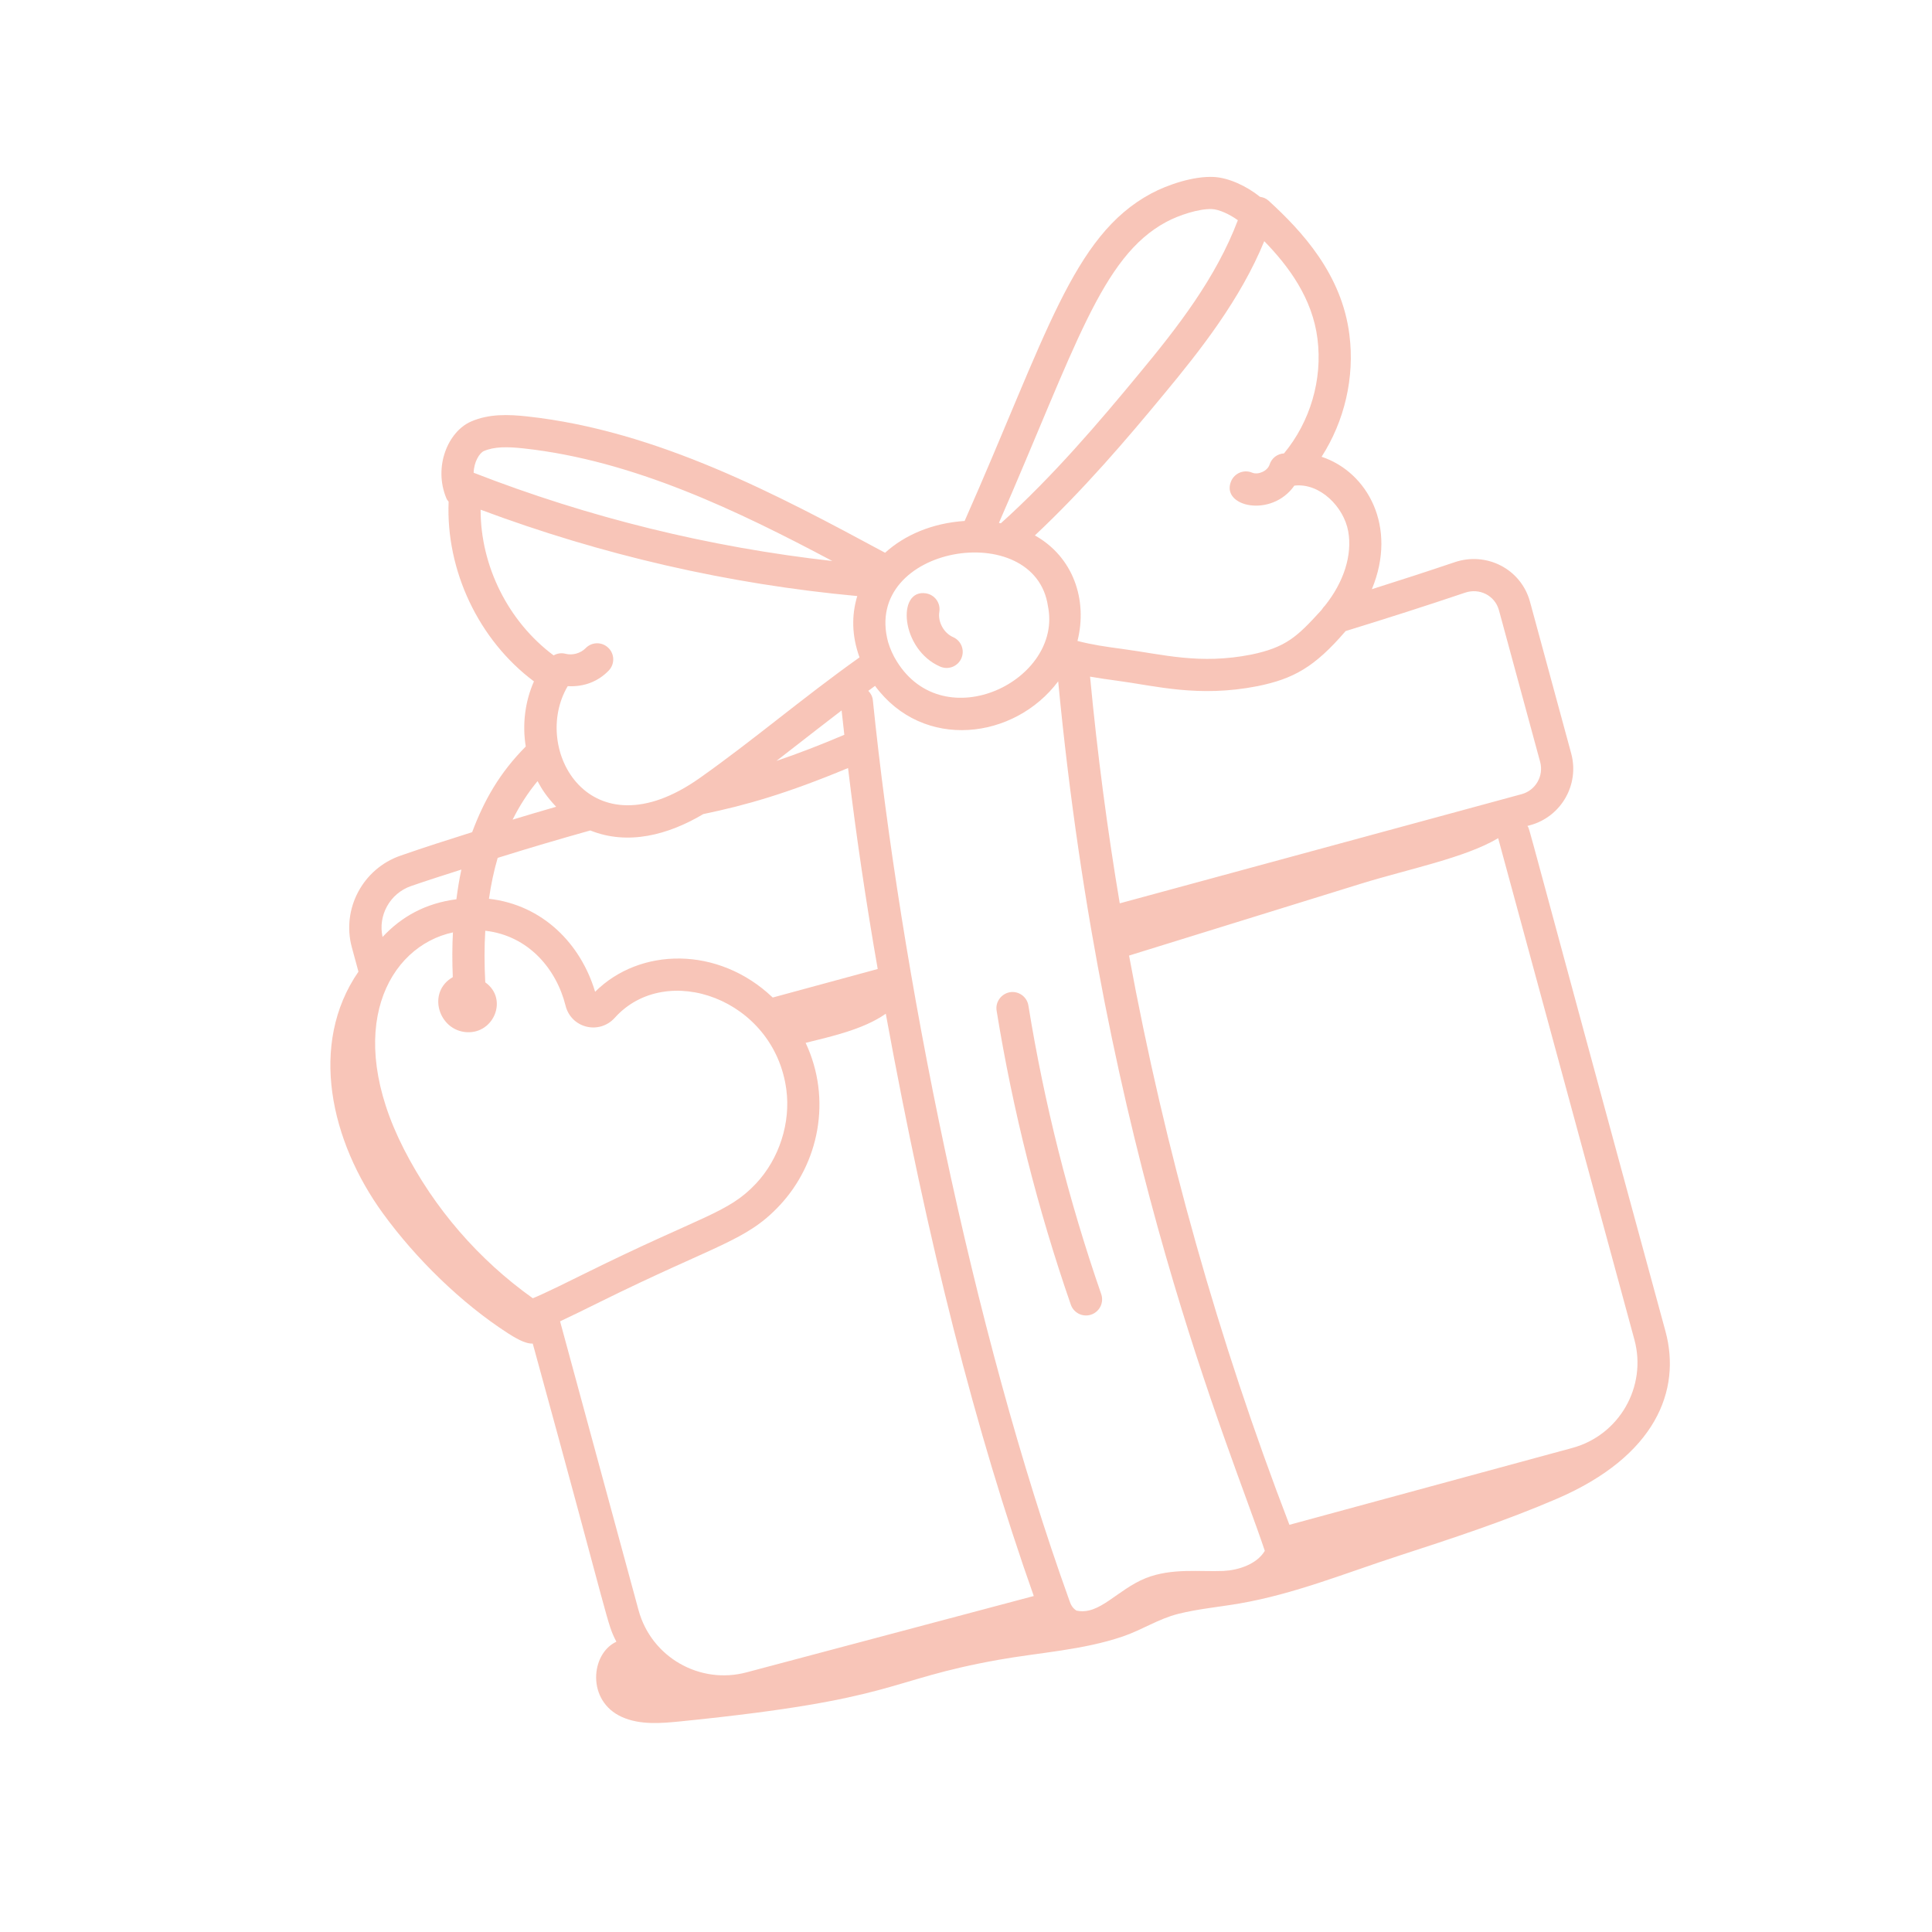<svg xmlns="http://www.w3.org/2000/svg" width="148" height="148" viewBox="0 0 148 148" fill="none">
  <g opacity="0.4" clip-path="url(#clip0_317_6430)">
    <path d="M40.812 102.926C40.38 102.942 39.822 102.719 38.932 102.147C35.337 99.836 31.843 96.401 29.339 92.957C25.331 87.442 23.624 79.993 27.459 74.434L26.953 72.572C26.153 69.629 27.795 66.543 30.685 65.545C32.476 64.921 34.313 64.333 36.169 63.749C37.088 61.3 38.27 59.205 40.276 57.186C40.002 55.51 40.212 53.76 40.902 52.197C36.669 49.036 34.151 43.709 34.366 38.43C34.308 38.352 34.241 38.284 34.202 38.191C33.172 35.739 34.339 33.057 36.071 32.297C37.455 31.686 38.962 31.745 40.378 31.899C50.383 32.987 59.629 37.942 67.801 42.344C69.302 40.985 71.41 40.071 73.896 39.908C80.161 25.74 82.151 18.071 88.165 14.834C89.451 14.142 91.44 13.479 92.981 13.556C94.112 13.612 95.49 14.245 96.523 15.078C96.764 15.112 96.99 15.2 97.178 15.372C99.757 17.727 102.793 21.021 103.37 25.637C103.788 28.889 103.002 32.248 101.24 34.991C104.777 36.166 107.066 40.37 105.091 45.135C107.31 44.435 109.41 43.752 111.428 43.07C113.861 42.242 116.518 43.571 117.206 46.103L120.361 57.717C121.009 60.101 119.596 62.568 117.212 63.215L117.007 63.271C117.256 63.724 116.312 60.635 127.581 101.976C128.812 106.507 126.832 111.55 119.273 114.808C115.308 116.517 111.2 117.862 107.098 119.197C103.081 120.505 99.124 122.117 94.943 122.836C93.385 123.104 91.801 123.244 90.264 123.628C88.752 124.006 87.475 124.864 86.003 125.364C82.929 126.408 79.652 126.585 76.476 127.152C67.697 128.722 69.017 130.159 52.184 131.86C50.654 132.014 49.043 132.157 47.64 131.528C44.916 130.307 45.243 126.674 47.218 125.763C46.453 124.26 46.903 125.09 40.812 102.926ZM67.032 52.542C66.858 52.667 66.689 52.795 66.517 52.92C66.699 53.111 66.835 53.348 66.864 53.631C68.969 74.272 74.472 101.901 81.905 122.567C82.032 122.949 82.151 123.172 82.456 123.377C84.213 123.771 85.555 121.79 87.778 120.887C89.797 120.1 91.886 120.418 93.722 120.341C94.843 120.286 96.271 119.843 96.89 118.801C94.263 110.913 84.516 88.469 81.062 52.194C77.722 56.654 70.724 57.546 67.032 52.542ZM45.219 63.617C42.826 64.285 40.449 64.99 38.125 65.717C37.832 66.712 37.614 67.761 37.456 68.85C41.595 69.325 44.495 72.316 45.588 75.975C49.001 72.577 55.011 72.436 59.195 76.415L67.237 74.23C66.345 69.137 65.581 63.984 64.964 58.836C60.266 60.793 57.121 61.69 53.879 62.361C51.196 63.957 48.105 64.779 45.219 63.617ZM37.175 71.299C37.098 72.539 37.099 73.85 37.174 75.252C38.94 76.501 37.855 79.186 35.757 79.071C33.592 78.946 32.681 76 34.686 74.853C34.637 73.655 34.637 72.514 34.696 71.426C29.722 72.499 26.274 78.883 30.942 88.029C33.258 92.561 36.668 96.503 40.817 99.453C41.718 99.091 43.962 97.973 44.889 97.514C53.815 93.097 55.774 92.948 57.917 90.663C59.691 88.771 60.58 86.011 60.236 83.457C59.311 76.523 51.03 73.569 47.087 77.977C45.889 79.285 43.755 78.759 43.324 77.038C42.62 74.221 40.479 71.675 37.175 71.299ZM79.191 122.263C74.716 109.593 71.089 95.313 67.855 77.656C66.11 78.888 63.506 79.435 61.716 79.887C63.751 84.232 62.72 89.147 59.716 92.35C57.157 95.079 54.923 95.305 45.982 99.724C44.822 100.298 43.783 100.811 42.904 101.22L48.916 123.35C49.894 126.948 53.615 129.08 57.22 128.101L79.191 122.263ZM64.679 56.288C64.611 55.666 64.535 55.043 64.471 54.422C63.045 55.507 62.654 55.831 59.479 58.289C61.112 57.737 62.815 57.081 64.679 56.288ZM104.286 67.687C98.354 69.525 92.423 71.363 86.491 73.201C89.22 88.027 93.34 102.671 98.775 116.807L120.449 110.918C124.048 109.941 126.179 106.219 125.202 102.622L114.765 64.207C112.261 65.712 107.839 66.586 104.286 67.687ZM29.307 71.775C30.769 70.21 32.593 69.195 34.962 68.888C35.063 68.115 35.181 67.353 35.345 66.613C34.054 67.028 32.752 67.436 31.492 67.875C29.87 68.434 28.94 70.126 29.307 71.775ZM39.268 62.788C40.373 62.453 41.482 62.125 42.603 61.802C41.882 61.034 41.525 60.489 41.179 59.839C40.44 60.728 39.801 61.722 39.268 62.788ZM42.411 50.206C42.679 50.054 43.004 49.998 43.328 50.083C43.853 50.22 44.481 50.044 44.859 49.655C45.334 49.163 46.115 49.153 46.601 49.627C47.091 50.1 47.103 50.881 46.629 51.37C45.834 52.194 44.76 52.631 43.489 52.564C40.649 57.36 45.176 65.531 53.568 59.625C57.655 56.747 61.424 53.502 65.844 50.358C65.24 48.695 65.228 47.124 65.671 45.66C55.794 44.749 46.102 42.517 36.817 39.045C36.81 43.364 38.943 47.628 42.411 50.206ZM40.112 34.35C38.868 34.216 37.875 34.204 37.06 34.556C36.742 34.696 36.305 35.371 36.285 36.215C45.118 39.655 54.346 41.919 63.759 42.975C56.518 39.129 48.51 35.264 40.112 34.35ZM68.03 49.178C68.189 49.709 68.409 50.199 68.686 50.643C72.332 56.581 81.43 52.112 80.279 46.443C79.287 39.613 66.04 41.791 68.03 49.178ZM92.859 16.018C91.853 15.968 90.29 16.49 89.334 17.005C84.358 19.683 82.403 26.585 76.522 40.058C76.572 40.067 76.623 40.074 76.672 40.084C80.644 36.513 84.217 32.314 87.261 28.625C90.195 25.091 93.159 21.28 94.825 16.869C94.211 16.423 93.399 16.045 92.859 16.018ZM99.155 37.2C97.396 39.708 93.495 38.812 94.306 36.868C94.571 36.24 95.292 35.943 95.92 36.208C96.384 36.401 97.099 36.081 97.257 35.587C97.415 35.084 97.864 34.761 98.361 34.732C100.363 32.314 101.326 29.079 100.924 25.947C100.538 22.861 98.725 20.398 96.848 18.475C95.031 22.918 91.955 26.831 89.16 30.197C86.308 33.653 82.98 37.541 79.276 41.015C82.21 42.655 83.333 45.949 82.54 49.099C83.656 49.393 84.753 49.547 85.9 49.701C89.129 50.131 91.874 50.925 95.85 50.144C98.525 49.592 99.388 48.746 101.146 46.825C101.306 46.669 101.313 46.573 101.497 46.394C102.953 44.577 103.602 42.51 103.28 40.704C102.949 38.846 101.122 36.975 99.155 37.2ZM114.827 46.749C114.518 45.615 113.333 45.024 112.225 45.404C109.377 46.365 106.388 47.325 103.081 48.343C100.698 51.116 99.079 52.002 96.334 52.562C91.797 53.453 88.51 52.535 85.574 52.145C84.897 52.054 84.207 51.959 83.504 51.834C84.062 57.74 84.83 63.568 85.778 69.2L116.566 60.836C117.638 60.545 118.273 59.435 117.982 58.364L114.827 46.749Z" fill="#ED6F4D"/>
    <path d="M84.358 99.134C84.581 99.777 84.241 100.479 83.598 100.702C83.571 100.712 83.543 100.721 83.515 100.728C82.896 100.896 82.243 100.558 82.029 99.942C79.496 92.637 77.583 85.059 76.345 77.422C76.237 76.749 76.702 76.127 77.365 76.008C78.037 75.899 78.67 76.356 78.78 77.028C79.993 84.525 81.871 91.963 84.358 99.134Z" fill="#ED6F4D"/>
    <path d="M72.024 51.067C68.974 49.742 68.678 45.077 70.944 45.455C71.615 45.567 72.068 46.202 71.956 46.874C71.83 47.633 72.301 48.498 73.006 48.804C73.631 49.075 73.918 49.801 73.647 50.426C73.377 51.048 72.653 51.338 72.024 51.067Z" fill="#ED6F4D"/>
  </g>
  <defs>
    <clipPath id="clip0_317_6430">
      <rect width="120" height="120" fill="white" transform="matrix(-0.965 0.262 0.262 0.965 115.801 0)"/>
    </clipPath>
  </defs>
</svg>